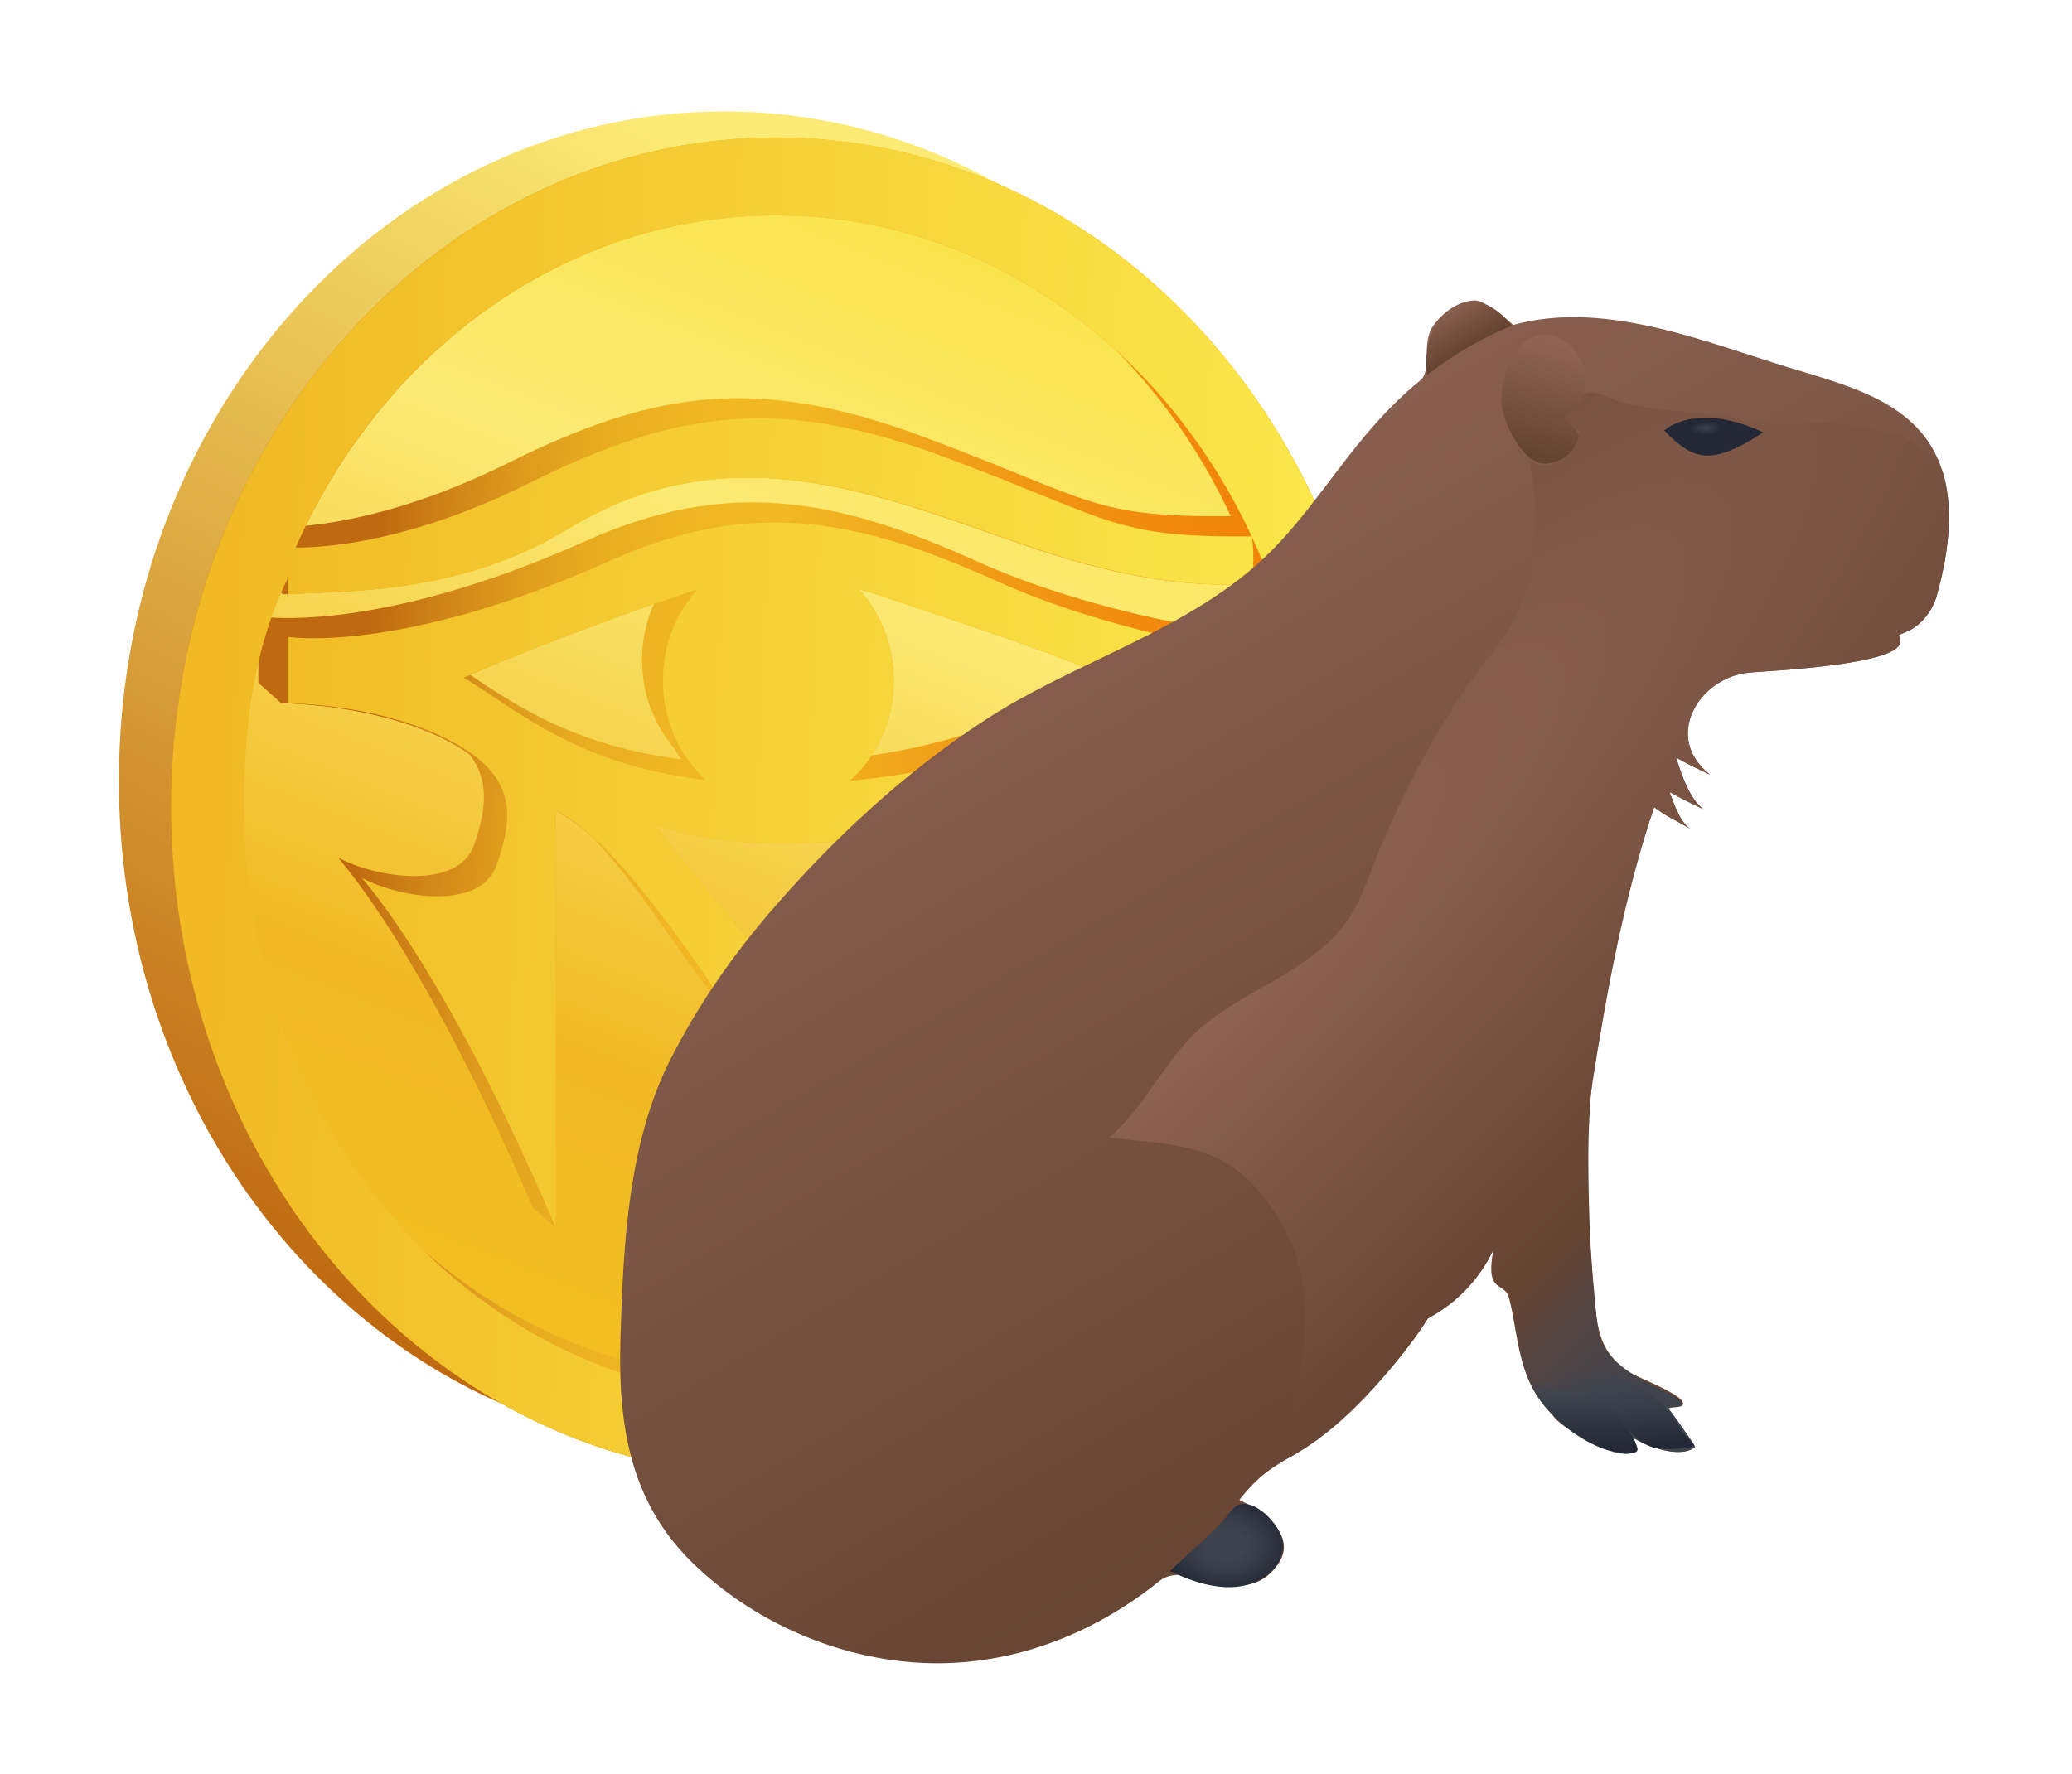 <?xml version="1.0" encoding="utf-8"?>
<!-- Feito por Pablo S Costa  -->
<!DOCTYPE svg PUBLIC "-//W3C//DTD SVG 1.1//EN" "http://www.w3.org/Graphics/SVG/1.1/DTD/svg11.dtd">
<svg version="1.1" id="Logo" xmlns="http://www.w3.org/2000/svg" xmlns:xlink="http://www.w3.org/1999/xlink" x="0px" y="0px"
	 width="425px" height="364px" viewBox="0 0 425 364" enable-background="new 0 0 425 364" xml:space="preserve">
<g id="moeda">
	<linearGradient id="SVGID_1_" gradientUnits="userSpaceOnUse" x1="92.328" y1="279.486" x2="218.086" y2="41.14">
		<stop  offset="0" style="stop-color:#BF6910"/>
		<stop  offset="0.9" style="stop-color:#FBEA74"/>
	</linearGradient>
	<path fill="url(#SVGID_1_)" d="M204.643,37.697c-16.86-9.48-35.937-14.829-56.143-14.829c-68.544,0-124.11,61.491-124.11,137.345
		c0,58.105,32.606,107.782,78.675,127.849c16.859,9.48,35.936,14.828,56.143,14.828c68.544,0,124.11-61.491,124.11-137.345
		C283.317,107.439,250.711,57.763,204.643,37.697z"/>
	<linearGradient id="SVGID_2_" gradientUnits="userSpaceOnUse" x1="92.009" y1="332.161" x2="220.08" y2="14.614">
		<stop  offset="0" style="stop-color:#F5C320"/>
		<stop  offset="0.345" style="stop-color:#F1BA24"/>
		<stop  offset="0.675" style="stop-color:#FBEA74"/>
		<stop  offset="1" style="stop-color:#F9E035"/>
	</linearGradient>
	<ellipse fill="url(#SVGID_2_)" cx="159.207" cy="165.545" rx="124.11" ry="137.345"/>
	<linearGradient id="SVGID_3_" gradientUnits="userSpaceOnUse" x1="264.359" y1="173.531" x2="73.914" y2="159.067">
		<stop  offset="0" style="stop-color:#F18109"/>
		<stop  offset="0.138" style="stop-color:#F1870C"/>
		<stop  offset="0.32" style="stop-color:#F19814"/>
		<stop  offset="0.528" style="stop-color:#F1B321"/>
		<stop  offset="0.572" style="stop-color:#F1BA24"/>
		<stop  offset="0.675" style="stop-color:#EFB623"/>
		<stop  offset="0.767" style="stop-color:#E8AC20"/>
		<stop  offset="0.855" style="stop-color:#DD991C"/>
		<stop  offset="0.94" style="stop-color:#CD8016"/>
		<stop  offset="1" style="stop-color:#BF6910"/>
	</linearGradient>
	<path fill="url(#SVGID_3_)" d="M238.76,60.131c-21.541-19.93-49.279-31.931-79.553-31.931c-68.543,0-124.11,61.491-124.11,137.344
		c0,40.087,15.522,76.158,40.274,101.266c22.084,22.403,51.516,36.079,83.835,36.079c68.544,0,124.11-61.491,124.11-137.345
		C283.317,123.194,265.991,85.326,238.76,60.131z M159.207,44.197c26.594,0,50.975,10.479,69.96,27.907
		c9.44,9.617,17.342,21.048,23.275,33.788l-0.018,0.015c-28.266,0.243-28.047-3.152-62.229-16.003
		c-34.181-12.852-55.302-10.184-85.977,5.092c-18.385,9.155-32.853,12.037-41.503,12.878
		C81.259,69.957,117.512,44.197,159.207,44.197z M154.924,282.745c-26.594,0-50.975-10.479-69.96-27.906
		c-21.768-22.176-35.779-53.97-35.779-89.294c0-11.543,1.815-22.707,3.815-33.284v7.835l4.651,4.147
		c19.376,0.731,32.284,5.874,38.729,10.618c3.574,4.751,3.779,10.242,0.887,18.455c-3.287,9.334-19.884,6.911-27.882,2.667
		c20.049,24.005,39.891,71.774,39.891,71.774l4.724,4.146c0,0,0-75.896,0-85.595c2,1.163,4.811,3.036,7.532,5.439
		c6.206,6.514,12.421,15.265,18.684,24.361c8.933,12.976,27.046,31.366,34.482,38.397c3.485,3.438,6.062,5.897,7.063,6.729
		c3.506,2.909,17.314,11.639,34.186,12.366c4.17,0.181,7.591,0.078,10.512-0.243C207.258,271.667,182.257,282.745,154.924,282.745z
		 M134.244,147h-0.007l0.025,0.192c1.048,2.276,2.388,4.435,3.965,6.267l1.458,2.313c-21.634-2.715-33.679-10.929-43.279-17.321
		c4.217-1.809,18.445-7.774,37.709-14.516c-1.55,3.482-2.422,7.251-2.422,11.396C131.692,139.585,132.616,144,134.244,147z
		 M233.972,232.205c3.441-3.067,5.645-7.765,5.645-13.034c0-6.156-3.011-11.527-7.485-14.432c-0.076-0.108-0.151-0.216-0.229-0.321
		c1.821-0.17,3.515,0.237,5.035,1.085C241.714,212.725,242.097,225.549,233.972,232.205z M248.499,199.143l0.004-0.003l-0.1-0.097
		c-0.131-0.133-0.183-0.258-0.313-0.382l-4.09-4.048v0.007c-1-0.798-1.726-1.421-2.455-1.905c-3.287-2.182-10.99-8.023-23.483-1.212
		c-9.934,5.415-12.291,12.852-12.947,23.521c-0.214,3.47,0.686,6.695,2.344,9.372l-0.013-0.008l0.015,0.02
		c0.812,1.309,1.804,2.482,2.933,3.49l0.025,0.031l3.558,3.457c0.051,0.052,0.104,0.101,0.155,0.151l0.277,0.269l0.02,0.013
		c1.6,1.49,3.486,2.639,5.54,3.331l0.005,0.003l-0.002-0.003c1.443,0.487,2.967,0.752,4.526,0.752c1.462,0,2.873-0.233,4.21-0.662
		c-16.02,7.08-28.639,0.864-37.853-4.697c-5.64-3.404-13.301-9.131-19.568-14.852c-2.508-2.599-4.536-5.075-5.729-7.188
		c-4.382-7.761-27.608-33.22-30.896-39.283c11.395,4.284,25.771,4.104,33.805,3.604c12.439-0.774,33.608-1.421,57.785-16.455
		c14.196-8.828,22.511-7.633,27.049-4.95c0.303,0.491,0.439,0.803,0.439,0.803l4.283,4.147c0,0,0.438-17.943,0-22.793l-4.283-4.147
		c-2.849,0.485-30.875-4.092-53.464-14.307c-28.777-13.012-51.13-17.106-79.989-4.183c-36.64,16.408-59.08,16.177-64.98,15.74
		c0.572-1.874,1.186-3.727,1.836-5.559l0.877,0.816c13.385-0.728,36.02,0,57.932-13.336c34.878-21.228,67.573-5.577,96.714,4.122
		c29.143,9.699,44.042,6.79,44.042,6.79s0.137-1.12,0.223-2.723c4.936,13.809,7.648,28.858,7.648,44.609
		c0,18.504-3.75,36.035-10.444,51.727C253.486,205.896,250.977,201.684,248.499,199.143z M176.177,120.913
		c2.054,0.533,4.004,1.125,5.813,1.75c8.743,3.024,30.652,10.068,43.085,15.285c-8.397,5.355-22.635,13.502-46.267,17.041
		c2.828-4.313,4.497-9.615,4.497-15.352C183.304,132.298,180.572,125.667,176.177,120.913z"/>
	<linearGradient id="SVGID_4_" gradientUnits="userSpaceOnUse" x1="44.632" y1="160.869" x2="280.772" y2="170.507">
		<stop  offset="0" style="stop-color:#F1BA24"/>
		<stop  offset="0.127" style="stop-color:#F2C029"/>
		<stop  offset="1" style="stop-color:#FBEA4C"/>
	</linearGradient>
	<path fill="url(#SVGID_4_)" d="M159.207,28.201c-68.543,0-124.11,61.491-124.11,137.344c0,75.854,55.566,137.345,124.11,137.345
		c68.544,0,124.11-61.491,124.11-137.345C283.317,89.692,227.751,28.201,159.207,28.201z M159.207,286.893
		c-60.56,0-109.164-54.328-109.164-121.348c0-16.598,1.957-32.416,8.957-46.825v3.216c13-0.728,35.53,0,57.441-13.336
		c34.877-21.228,67.327-5.577,96.469,4.122c29.142,9.699,43.919,6.79,43.919,6.79s0.596-5.334-0.061-9.457
		c-28.266,0.243-28.078-3.152-62.26-16.004c-34.181-12.851-55.317-10.184-85.993,5.092c-24.149,12.025-41.559,13.231-47.876,13.2
		c17.816-40.35,55.256-68.146,98.571-68.146c60.56,0,109.652,54.33,109.652,121.348c0,22.394-5.488,43.364-15.046,61.371
		c0.408-3.575,0.538-7.3,0.473-10.897c-0.219-12.125-5.255-16.975-8.542-19.156c-3.287-2.182-10.95-8.023-23.443-1.213
		c-9.934,5.416-12.27,12.853-12.927,23.521c-0.568,9.219,6.77,16.73,15.119,16.73c8.351,0,15.12-7.49,15.12-16.73
		c0-6.37-3.218-11.907-7.952-14.732c12.864-1.544,19.622,25.689,3.569,33.888c-17.091,8.729-30.457,2.183-40.098-3.637
		s-25.198-18.429-29.58-26.188c-4.382-7.761-27.608-33.22-30.896-39.283c11.395,4.284,25.771,4.104,33.805,3.604
		c12.439-0.774,33.608-1.421,57.785-16.455c25.009-15.552,31.771,0,31.771,0s0.438-17.943,0-22.793
		c-2.849,0.485-30.876-4.092-53.464-14.306c-28.777-13.013-50.641-17.106-79.499-4.183C81.967,134.384,59,130.665,59,130.665v13.579
		c22,0.849,35.53,7.638,40.679,12.852c5.149,5.213,5.495,11.033,2.208,20.368c-3.286,9.335-19.634,6.911-27.631,2.668
		C94.303,204.137,114,251.904,114,251.904s0-75.896,0-85.595c9,4.365,20.19,18.672,30.709,33.947
		c10.517,15.276,33.704,38.069,37.209,40.979c3.506,2.909,17.237,11.639,34.108,12.366c11.06,0.478,16.895-1.025,21.737-3.347
		C217.848,272.854,189.985,286.893,159.207,286.893z M144.846,160.07c-26.613-3.117-38.909-14.542-49.735-21.039
		c0,0,19.088-8.408,45.904-17.458c0.689-0.232,1.376-0.431,2.063-0.633c-4.38,4.753-7.102,11.372-7.102,18.698
		C135.976,147.903,139.439,155.271,144.846,160.07z M176.177,120.913c2.054,0.533,4.004,1.125,5.813,1.75
		c10.517,3.638,40.098,13.094,49.301,18.187c-8.965,5.823-25.916,16.53-56.995,19.34c5.485-4.796,9.008-12.216,9.008-20.552
		C183.304,132.298,180.572,125.667,176.177,120.913z"/>
</g>
<g id="Capivara">
	<linearGradient id="corpointeiro_1_" gradientUnits="userSpaceOnUse" x1="322.074" y1="298.175" x2="199.492" y2="89.015">
		<stop  offset="0" style="stop-color:#654331"/>
		<stop  offset="0.628" style="stop-color:#7E5746"/>
		<stop  offset="1" style="stop-color:#8F6455"/>
	</linearGradient>
	<path id="corpointeiro_4_" fill="url(#corpointeiro_1_)" d="M398.726,97.695c-3.979-14.755-18.623-18.262-31.627-22.24
		c-17.64-5.396-38.07-13.952-56.704-8.786c-0.051,0.013-5.545-5.176-8.025-5.026c-3.458,0.209-6.599,2.571-8.494,5.355
		c-2.336,3.433-0.177,9.083-2.511,10.998c-4.189,3.436-7.979,7.337-11.45,11.491c-8.045,9.63-14.368,20.169-24.252,28.177
		c-16.151,13.085-36.348,18.811-53.603,30.053c-16.292,10.615-30.793,24.04-43.503,38.71c-8.237,9.508-15.128,19.416-20.874,30.59
		c-8.863,17.236-9.831,38.329-10.41,57.338c-0.529,17.388,1.693,33.403,14.58,46.1c12.454,12.271,29.994,19.933,47.455,20.728
		c17.75,0.81,34.729-5.709,48.466-16.77c6.123-4.93,17.083,6.514,24.225-3.271c4.48-6.138-3.192-11.109-7.785-13.423
		c4.189-5.232,6.384-6.378,11.736-9.61c3.317-2.014,6.392-4.41,9.291-6.985c4.522-4.036,8.643-8.532,12.393-13.291
		c1.855-2.358,3.659-4.775,5.238-7.331c5.932-3.163,10.498-7.977,13.429-14.021c-0.74,5.178,0.058,5.381,2.764,8.689
		c0.324,0.396,0.449,0.966,0.565,1.449c1.467,6.203,1.71,12.582,4.792,18.283c1.048,1.942,2.37,3.759,3.967,5.288
		c1.894,3.789,20.047,11.798,16.548,4.801c2.954,1.669,9.39,4.367,12.729,1.943c0.345-0.25-5.124-7.35-5.438-7.669
		c0.101-0.002,0.086-0.089-0.043-0.26c0.55-0.457,2.948-0.021,3.043-0.985c0.181-1.828-9.181-5.351-10.671-6.291
		c-5.818-3.669-6.811-7.855-7.364-14.174c-1.298-14.792-2.868-30.688-0.55-45.439c3.021-19.226,6.481-37.98,12.654-56.5
		c2.235,1.74,4.852,2.954,7.292,4.363c-2.133-1.523-3.232-5.189-4.149-7.476c2.259,1.262,4.601,2.37,6.914,3.526
		c-2.997-2.398-4.397-7.14-5.584-10.609c2.263,1.278,4.605,2.414,6.967,3.499c-9.781-7.685-2.275-19.935,8.01-20.921
		c3.743-0.359,30.17-1.491,31.013-6.121c0.355-1.951-1.659-1.009,1.447-2.333c2.854-1.216,5.174-4.241,6.004-7.18
		C399.39,114.635,400.845,105.565,398.726,97.695C398.625,97.321,401.49,107.964,398.726,97.695z"/>
	
		<radialGradient id="pataTraseira_1_" cx="246.991" cy="328.659" r="14.072" gradientTransform="matrix(0.9 0 0 0.672 29.202 96.154)" gradientUnits="userSpaceOnUse">
		<stop  offset="0.31" style="stop-color:#3E444E"/>
		<stop  offset="0.577" style="stop-color:#373D48"/>
		<stop  offset="0.958" style="stop-color:#252B37"/>
		<stop  offset="1" style="stop-color:#222835"/>
	</radialGradient>
	<path id="pataTraseira_4_" fill="url(#pataTraseira_1_)" d="M240.028,322.337c4.919,2.399,11.077,4.414,16.51,2.616
		c4.81-1.592,8.416-6.221,5.651-11.104c-1.937-3.423-6.892-7.376-9.489-4.053C249,314.532,244.231,318.102,240.028,322.337
		C244.352,324.446,243.567,318.771,240.028,322.337z"/>
	
		<radialGradient id="iluminacaoInderior_1_" cx="243.516" cy="207.691" r="141.697" gradientTransform="matrix(0.697 0.717 -3.248 3.158 748.237 -622.753)" gradientUnits="userSpaceOnUse">
		<stop  offset="0" style="stop-color:#8F6455"/>
		<stop  offset="0.626" style="stop-color:#654331"/>
		<stop  offset="0.695" style="stop-color:#574440"/>
		<stop  offset="0.766" style="stop-color:#4B4447"/>
		<stop  offset="0.87" style="stop-color:#41444C"/>
		<stop  offset="1" style="stop-color:#3E444E"/>
	</radialGradient>
	<path id="iluminacaoInderior_4_" fill="url(#iluminacaoInderior_1_)" d="M398.726,97.695c-2.131-7.917-13.659-9.741-20.984-10.748
		c-4.685-0.644-9.332,0.076-14.021,0.012c-4.024-0.055-7.926-1.368-11.896-1.884c-4.18-0.543-8.399-0.669-12.573-1.268
		c-2.226-0.318-4.433-0.746-6.616-1.283c-3.764-0.926-7.021-3.869-8.947-0.181c-0.345,0.66-2.393,2.733-2.43,3.59
		c-0.112,2.547,3.575,1.066,2.487,4.009c-1.202,3.25-6.896,8.112-10.121,4.141c2.543,14.101,2.076,28.039-7.243,39.509
		c-9.786,12.044-17.199,26.102-23.25,40.337c-2.235,5.258-3.772,10.992-7.256,15.604c-4.351,5.758-10.742,9.524-16.923,13.013
		c-6.596,3.723-12.37,7.094-17.184,13.091c-4.736,5.901-8.471,12.773-14.265,17.761c8.394,1.085,18.179,1.004,25.289,6.064
		c5.109,3.636,8.739,8.558,11.404,14.144c6.865,14.393,2.853,35.032-5.292,47.9c10.943-3.839,19.925-12.959,27.146-21.711
		c2.44-2.957,4.802-6.027,6.819-9.294c5.932-3.163,10.498-7.977,13.429-14.021c-0.258,1.806-0.941,4.943,0.271,6.64
		c0.826,1.157,2.37,1.323,2.867,2.809c2.125,6.345,1.699,12.941,5.021,19.047c3.033,5.576,9.266,10.656,15.367,12.583
		c2.961,0.936,7.255,1.723,5.11-2.567c2.954,1.669,9.39,4.367,12.729,1.943c0.178-0.129-5.287-8.089-5.48-7.929
		c0.66-0.549,1.96-0.226,2.737-0.629c1.563-0.813-5.681-4.043-5.903-4.156c-5.259-2.669-10.62-5.763-11.371-12.099
		c-1.323-11.16-1.812-22.521-1.856-33.751c-0.1-24.534,5.614-49.68,13.506-72.755c2.235,1.74,4.852,2.954,7.292,4.363
		c-2.133-1.523-3.232-5.189-4.149-7.476c2.259,1.262,4.601,2.37,6.914,3.526c-2.997-2.398-4.397-7.14-5.584-10.609
		c2.263,1.278,4.605,2.414,6.967,3.499c-9.709-7.627-2.224-19.94,8.01-20.921c3.743-0.359,30.17-1.491,31.013-6.121
		c0.355-1.951-1.659-1.009,1.447-2.333c2.854-1.216,5.174-4.241,6.004-7.18C399.39,114.635,400.845,105.565,398.726,97.695
		C398.287,96.066,401.49,107.964,398.726,97.695z"/>
	<linearGradient id="dedo2_1_" gradientUnits="userSpaceOnUse" x1="332.877" y1="297.221" x2="330.748" y2="280.185">
		<stop  offset="0" style="stop-color:#222835"/>
		<stop  offset="0.042" style="stop-color:#252B37"/>
		<stop  offset="0.423" style="stop-color:#373D48"/>
		<stop  offset="0.69" style="stop-color:#3E444E"/>
		<stop  offset="0.956" style="stop-color:#3E444E;stop-opacity:0.141"/>
		<stop  offset="1" style="stop-color:#3E444E;stop-opacity:0"/>
	</linearGradient>
	<path id="dedo2_4_" fill="url(#dedo2_1_)" d="M347.327,296.265c-2.328-1.817-3.505-5.495-5.776-7.669
		c-2.83-2.707-6.188-4.822-9.826-6.269c-1.439-0.571-15.502-5.874-15.555-1.387c-0.027,2.277,3.846,1.956,5.614,2.615
		c3.743,1.396,6.887,3.642,9.603,6.556c2.742,2.942,3.994,5.798,8.107,7C340.719,297.47,348.641,297.289,347.327,296.265
		C346.951,295.972,347.67,296.532,347.327,296.265z"/>
	<linearGradient id="dedo1_1_" gradientUnits="userSpaceOnUse" x1="324.722" y1="297.254" x2="324.573" y2="283.175">
		<stop  offset="0" style="stop-color:#222835"/>
		<stop  offset="0.586" style="stop-color:#373D47"/>
		<stop  offset="0.768" style="stop-color:#3E444E"/>
		<stop  offset="1" style="stop-color:#3E444E;stop-opacity:0"/>
	</linearGradient>
	<path id="dedo1_4_" fill="url(#dedo1_1_)" d="M335.854,297.088c-1.704-6.302-13.311-17.339-22.493-14.383
		c2.775,6.472,8.726,11.718,15.21,14.395C329.364,297.427,336.457,299.319,335.854,297.088
		C335.715,296.577,336.082,297.936,335.854,297.088z"/>
	<linearGradient id="orelhaDireita_1_" gradientUnits="userSpaceOnUse" x1="313.938" y1="93.418" x2="319.203" y2="70.46">
		<stop  offset="0.006" style="stop-color:#654331"/>
		<stop  offset="0.057" style="stop-color:#674533"/>
		<stop  offset="1" style="stop-color:#8F6455"/>
	</linearGradient>
	<path id="orelhaDireita_4_" fill="url(#orelhaDireita_1_)" d="M321.877,84.858c6.013-3.928,3.331-13.324-2.33-15.663
		c-7.801-3.222-12.045,7.629-11.513,13.722c0.369,4.232,4.708,13.006,9.554,12.173c3.185-0.548,4.998-2.013,6.158-5.148
		C324.523,87.834,319.434,86.453,321.877,84.858C322.418,84.504,320.667,85.648,321.877,84.858z"/>
	<linearGradient id="orelhaEsquerda_1_" gradientUnits="userSpaceOnUse" x1="301.241" y1="71.519" x2="296.177" y2="62.879">
		<stop  offset="0" style="stop-color:#654331"/>
		<stop  offset="0.628" style="stop-color:#7E5746"/>
		<stop  offset="1" style="stop-color:#8F6455"/>
	</linearGradient>
	<path id="orelhaEsquerda_4_" fill="url(#orelhaEsquerda_1_)" d="M292.75,76.887c5.251-4.094,12.068-8.067,17.401-10.021
		C301.214,55.488,290.994,65.956,292.75,76.887z"/>
	
		<radialGradient id="olho_1_" cx="349.748" cy="87.674" r="3.265" gradientTransform="matrix(1 -0.031 0.013 0.421 -0.985 61.699)" gradientUnits="userSpaceOnUse">
		<stop  offset="0" style="stop-color:#3E444E"/>
		<stop  offset="1" style="stop-color:#222835"/>
	</radialGradient>
	<path id="olho_4_" fill="url(#olho_1_)" d="M341.354,88.315c0,0,6.369-6.122,20.292,0.396
		C350.637,96.018,346.982,94.092,341.354,88.315z"/>
</g>
</svg>
